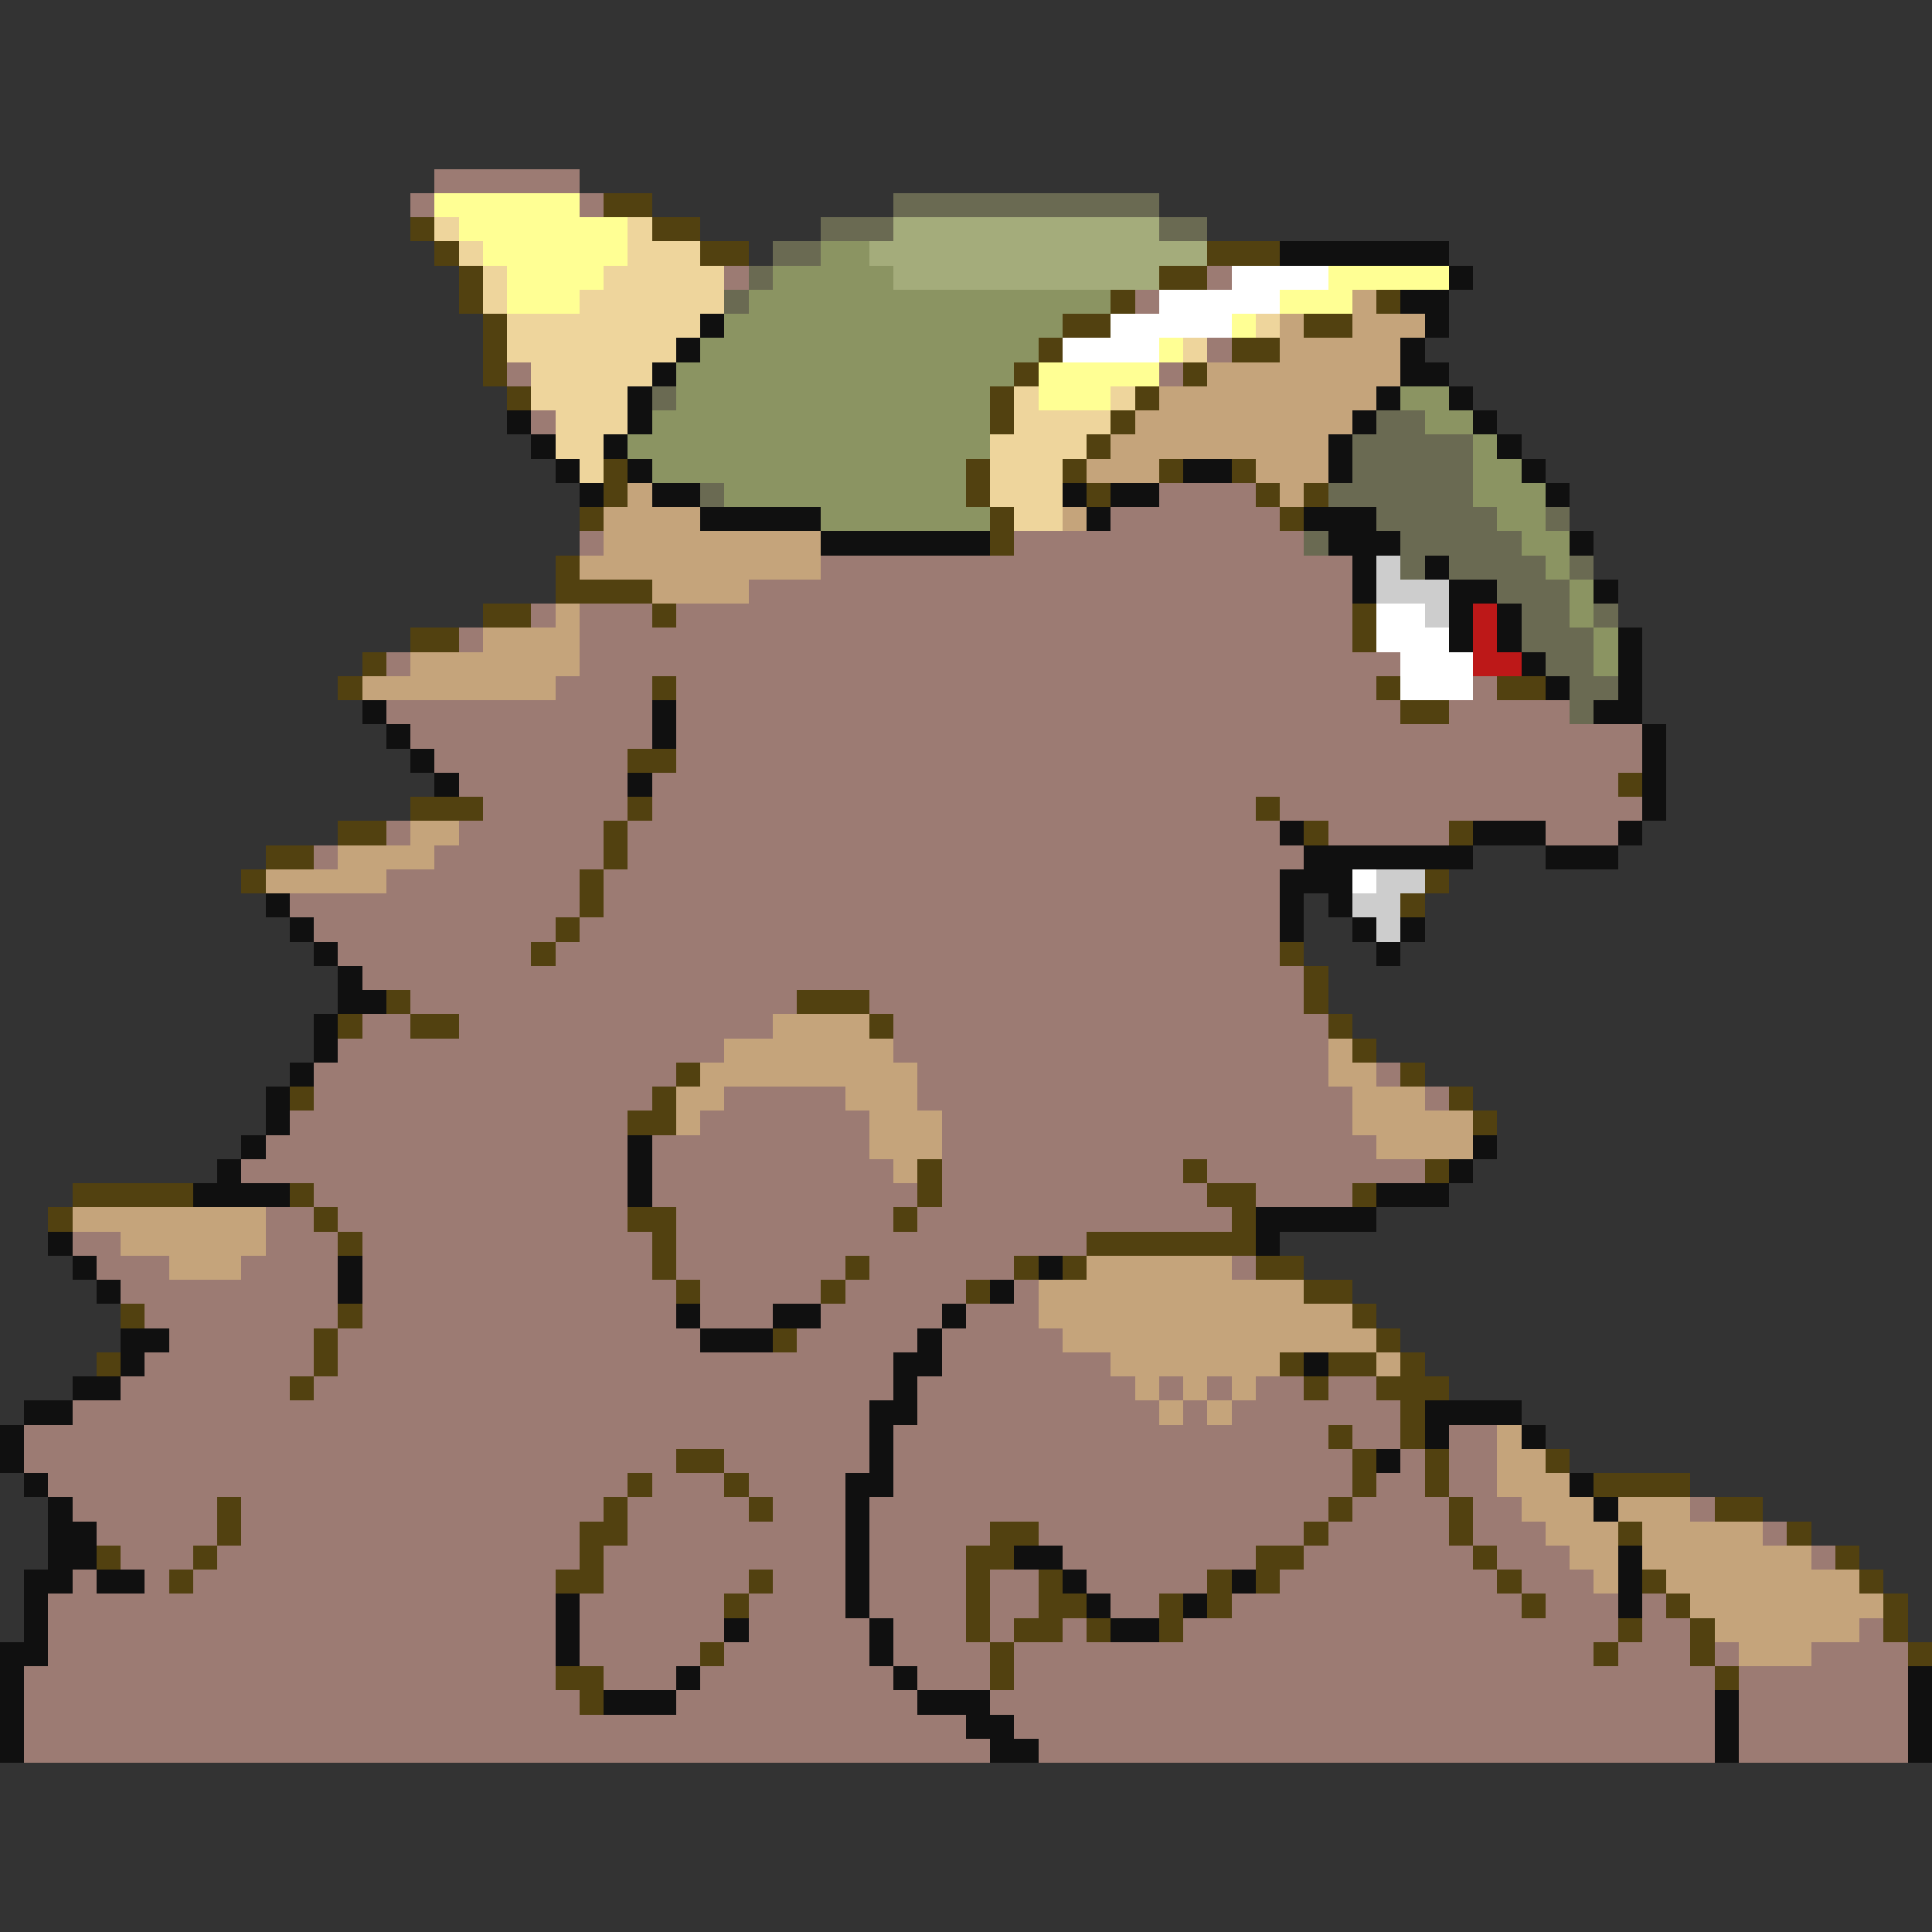 <svg xmlns="http://www.w3.org/2000/svg" viewBox="0 -0.5 80 80" shape-rendering="crispEdges">
<rect x="0" y="-0.5" width="80" height="80" fill="#333333" stroke="none"/>
<path stroke="#9c7b73" d="M18 7h6M17 8h1M24 8h1M30 11h1M50 11h1M47 12h1M50 14h1M21 15h1M48 15h1M22 17h1M48 20h4M46 21h7M24 22h1M42 22h12M34 23h22M31 24h25M22 25h1M24 25h3M28 25h28M19 26h1M24 26h32M16 27h1M24 27h34M23 28h4M28 28h29M61 28h1M16 29h11M28 29h30M60 29h5M17 30h10M28 30h40M18 31h8M28 31h40M19 32h7M27 32h40M20 33h6M27 33h25M53 33h15M16 34h1M19 34h6M26 34h27M55 34h5M64 34h3M13 35h1M18 35h7M26 35h28M16 36h8M25 36h28M12 37h12M25 37h28M13 38h10M24 38h29M14 39h8M23 39h30M15 40h39M17 41h16M36 41h18M15 42h2M19 42h13M37 42h18M14 43h16M37 43h18M13 44h15M38 44h17M57 44h1M13 45h14M30 45h5M38 45h18M59 45h1M12 46h14M29 46h7M39 46h17M11 47h15M27 47h9M39 47h18M10 48h16M27 48h10M39 48h10M50 48h9M13 49h13M27 49h11M39 49h11M52 49h4M11 50h2M14 50h12M28 50h9M38 50h13M3 51h2M11 51h3M15 51h12M28 51h17M4 52h3M10 52h4M15 52h12M28 52h7M36 52h6M51 52h1M5 53h9M15 53h13M29 53h5M35 53h5M42 53h1M6 54h8M15 54h13M29 54h3M34 54h5M40 54h3M7 55h6M14 55h15M33 55h5M39 55h5M6 56h7M14 56h23M39 56h7M5 57h7M13 57h24M38 57h9M48 57h1M50 57h1M52 57h2M55 57h2M3 58h33M38 58h10M49 58h1M51 58h7M1 59h35M37 59h18M56 59h2M60 59h2M1 60h27M30 60h6M37 60h19M58 60h1M60 60h2M2 61h24M27 61h3M31 61h4M37 61h19M57 61h2M60 61h2M3 62h6M10 62h15M26 62h5M32 62h3M36 62h19M56 62h4M61 62h2M70 62h1M4 63h5M10 63h14M26 63h9M36 63h5M43 63h11M55 63h5M61 63h3M73 63h1M5 64h3M9 64h15M25 64h10M36 64h4M44 64h8M54 64h7M62 64h3M75 64h1M3 65h1M6 65h1M8 65h15M25 65h6M32 65h3M36 65h4M41 65h2M45 65h5M53 65h9M63 65h3M2 66h21M24 66h6M31 66h4M36 66h4M41 66h2M46 66h2M51 66h12M64 66h3M68 66h1M2 67h21M24 67h6M31 67h5M37 67h3M41 67h1M44 67h1M49 67h18M68 67h2M77 67h1M2 68h21M24 68h5M30 68h6M37 68h4M42 68h24M67 68h3M71 68h1M75 68h4M1 69h22M25 69h3M29 69h8M38 69h3M42 69h29M72 69h7M1 70h23M28 70h10M41 70h30M72 70h7M1 71h39M42 71h29M72 71h7M1 72h40M43 72h28M72 72h7" />
<path stroke="#ffff94" d="M18 8h6M19 9h7M20 10h6M21 11h4M55 11h5M21 12h3M53 12h3M51 13h1M48 14h1M43 15h5M43 16h3" />
<path stroke="#524110" d="M25 8h2M17 9h1M27 9h2M18 10h1M29 10h2M50 10h3M19 11h1M48 11h2M19 12h1M46 12h1M57 12h1M20 13h1M44 13h2M54 13h2M20 14h1M43 14h1M51 14h2M20 15h1M42 15h1M49 15h1M21 16h1M41 16h1M47 16h1M41 17h1M46 17h1M45 18h1M25 19h1M40 19h1M44 19h1M48 19h1M51 19h1M25 20h1M40 20h1M45 20h1M52 20h1M54 20h1M24 21h1M41 21h1M53 21h1M41 22h1M23 23h1M23 24h4M20 25h2M27 25h1M56 25h1M17 26h2M56 26h1M15 27h1M14 28h1M27 28h1M57 28h1M62 28h2M58 29h2M26 31h2M67 32h1M17 33h3M26 33h1M52 33h1M14 34h2M25 34h1M54 34h1M60 34h1M11 35h2M25 35h1M10 36h1M24 36h1M59 36h1M24 37h1M58 37h1M23 38h1M22 39h1M53 39h1M54 40h1M16 41h1M33 41h3M54 41h1M14 42h1M17 42h2M36 42h1M55 42h1M56 43h1M28 44h1M58 44h1M12 45h1M27 45h1M60 45h1M26 46h2M61 46h1M38 48h1M49 48h1M59 48h1M3 49h5M12 49h1M38 49h1M50 49h2M56 49h1M2 50h1M13 50h1M26 50h2M37 50h1M51 50h1M14 51h1M27 51h1M45 51h7M27 52h1M35 52h1M42 52h1M44 52h1M52 52h2M28 53h1M34 53h1M40 53h1M54 53h2M5 54h1M14 54h1M56 54h1M13 55h1M32 55h1M57 55h1M4 56h1M13 56h1M53 56h1M55 56h2M58 56h1M12 57h1M54 57h1M57 57h3M58 58h1M55 59h1M58 59h1M28 60h2M56 60h1M59 60h1M64 60h1M26 61h1M30 61h1M56 61h1M59 61h1M66 61h4M9 62h1M25 62h1M31 62h1M55 62h1M60 62h1M71 62h2M9 63h1M24 63h2M41 63h2M54 63h1M60 63h1M67 63h1M74 63h1M4 64h1M8 64h1M24 64h1M40 64h2M52 64h2M61 64h1M76 64h1M7 65h1M23 65h2M31 65h1M40 65h1M43 65h1M50 65h1M52 65h1M62 65h1M68 65h1M77 65h1M30 66h1M40 66h1M43 66h2M48 66h1M50 66h1M63 66h1M69 66h1M78 66h1M40 67h1M42 67h2M45 67h1M48 67h1M67 67h1M70 67h1M78 67h1M29 68h1M41 68h1M66 68h1M70 68h1M79 68h1M23 69h2M41 69h1M71 69h1M24 70h1" />
<path stroke="#6a6a52" d="M37 8h11M34 9h3M48 9h2M32 10h2M31 11h1M30 12h1M27 16h1M57 17h2M56 18h5M56 19h5M29 20h1M55 20h6M57 21h5M64 21h1M54 22h1M58 22h5M58 23h1M60 23h4M65 23h1M62 24h3M63 25h2M66 25h1M63 26h3M64 27h2M65 28h2M65 29h1" />
<path stroke="#eed59c" d="M18 9h1M26 9h1M19 10h1M26 10h3M20 11h1M25 11h5M20 12h1M24 12h6M21 13h8M52 13h1M21 14h7M49 14h1M22 15h5M22 16h4M42 16h1M46 16h1M23 17h3M42 17h4M23 18h2M41 18h4M24 19h1M41 19h3M41 20h3M42 21h2" />
<path stroke="#a4ac7b" d="M37 9h11M36 10h14M37 11h11" />
<path stroke="#8b9462" d="M34 10h2M32 11h5M31 12h15M30 13h14M29 14h14M28 15h14M28 16h13M58 16h2M27 17h14M59 17h2M26 18h15M61 18h1M27 19h13M61 19h2M30 20h10M61 20h3M34 21h7M62 21h2M63 22h2M64 23h1M65 24h1M65 25h1M66 26h1M66 27h1" />
<path stroke="#101010" d="M53 10h7M60 11h1M58 12h2M29 13h1M59 13h1M28 14h1M58 14h1M27 15h1M58 15h2M26 16h1M57 16h1M60 16h1M21 17h1M26 17h1M56 17h1M61 17h1M22 18h1M25 18h1M55 18h1M62 18h1M23 19h1M26 19h1M49 19h2M55 19h1M63 19h1M24 20h1M27 20h2M44 20h1M46 20h2M64 20h1M29 21h5M45 21h1M54 21h3M34 22h7M55 22h3M65 22h1M56 23h1M59 23h1M56 24h1M60 24h2M66 24h1M60 25h1M62 25h1M60 26h1M62 26h1M67 26h1M63 27h1M67 27h1M64 28h1M67 28h1M15 29h1M27 29h1M66 29h2M16 30h1M27 30h1M68 30h1M17 31h1M68 31h1M18 32h1M26 32h1M68 32h1M68 33h1M53 34h1M61 34h3M67 34h1M54 35h7M64 35h3M53 36h3M11 37h1M53 37h1M55 37h1M12 38h1M53 38h1M56 38h1M58 38h1M13 39h1M57 39h1M14 40h1M14 41h2M13 42h1M13 43h1M12 44h1M11 45h1M11 46h1M10 47h1M26 47h1M61 47h1M9 48h1M26 48h1M60 48h1M8 49h4M26 49h1M57 49h3M52 50h5M2 51h1M52 51h1M3 52h1M14 52h1M43 52h1M4 53h1M14 53h1M41 53h1M28 54h1M32 54h2M39 54h1M5 55h2M29 55h3M38 55h1M5 56h1M37 56h2M54 56h1M3 57h2M37 57h1M1 58h2M36 58h2M59 58h4M0 59h1M36 59h1M59 59h1M63 59h1M0 60h1M36 60h1M57 60h1M1 61h1M35 61h2M65 61h1M2 62h1M35 62h1M66 62h1M2 63h2M35 63h1M2 64h2M35 64h1M42 64h2M67 64h1M1 65h2M4 65h2M35 65h1M44 65h1M51 65h1M67 65h1M1 66h1M23 66h1M35 66h1M45 66h1M49 66h1M67 66h1M1 67h1M23 67h1M30 67h1M36 67h1M46 67h2M0 68h2M23 68h1M36 68h1M0 69h1M28 69h1M37 69h1M79 69h1M0 70h1M25 70h3M38 70h3M71 70h1M79 70h1M0 71h1M40 71h2M71 71h1M79 71h1M0 72h1M41 72h2M71 72h1M79 72h1" />
<path stroke="#ffffff" d="M51 11h4M48 12h5M46 13h5M44 14h4M57 25h2M57 26h3M58 27h3M58 28h3M56 36h1" />
<path stroke="#c5a47b" d="M56 12h1M53 13h1M56 13h3M53 14h5M50 15h8M48 16h9M47 17h9M46 18h9M45 19h3M52 19h3M26 20h1M53 20h1M25 21h4M44 21h1M25 22h9M24 23h10M27 24h4M23 25h1M20 26h4M17 27h7M15 28h8M17 34h2M14 35h4M11 36h5M32 42h4M30 43h7M55 43h1M29 44h9M55 44h2M28 45h2M35 45h3M56 45h3M28 46h1M36 46h3M56 46h5M36 47h3M57 47h4M37 48h1M3 50h8M5 51h6M7 52h3M45 52h6M43 53h11M43 54h13M44 55h13M46 56h7M57 56h1M47 57h1M49 57h1M51 57h1M48 58h1M50 58h1M62 59h1M62 60h2M62 61h3M63 62h3M67 62h3M64 63h3M68 63h5M65 64h2M68 64h7M66 65h1M69 65h8M70 66h8M71 67h6M72 68h3" />
<path stroke="#cdcdcd" d="M57 23h1M57 24h3M59 25h1M57 36h2M56 37h2M57 38h1" />
<path stroke="#bd1818" d="M61 25h1M61 26h1M61 27h2" />
</svg>